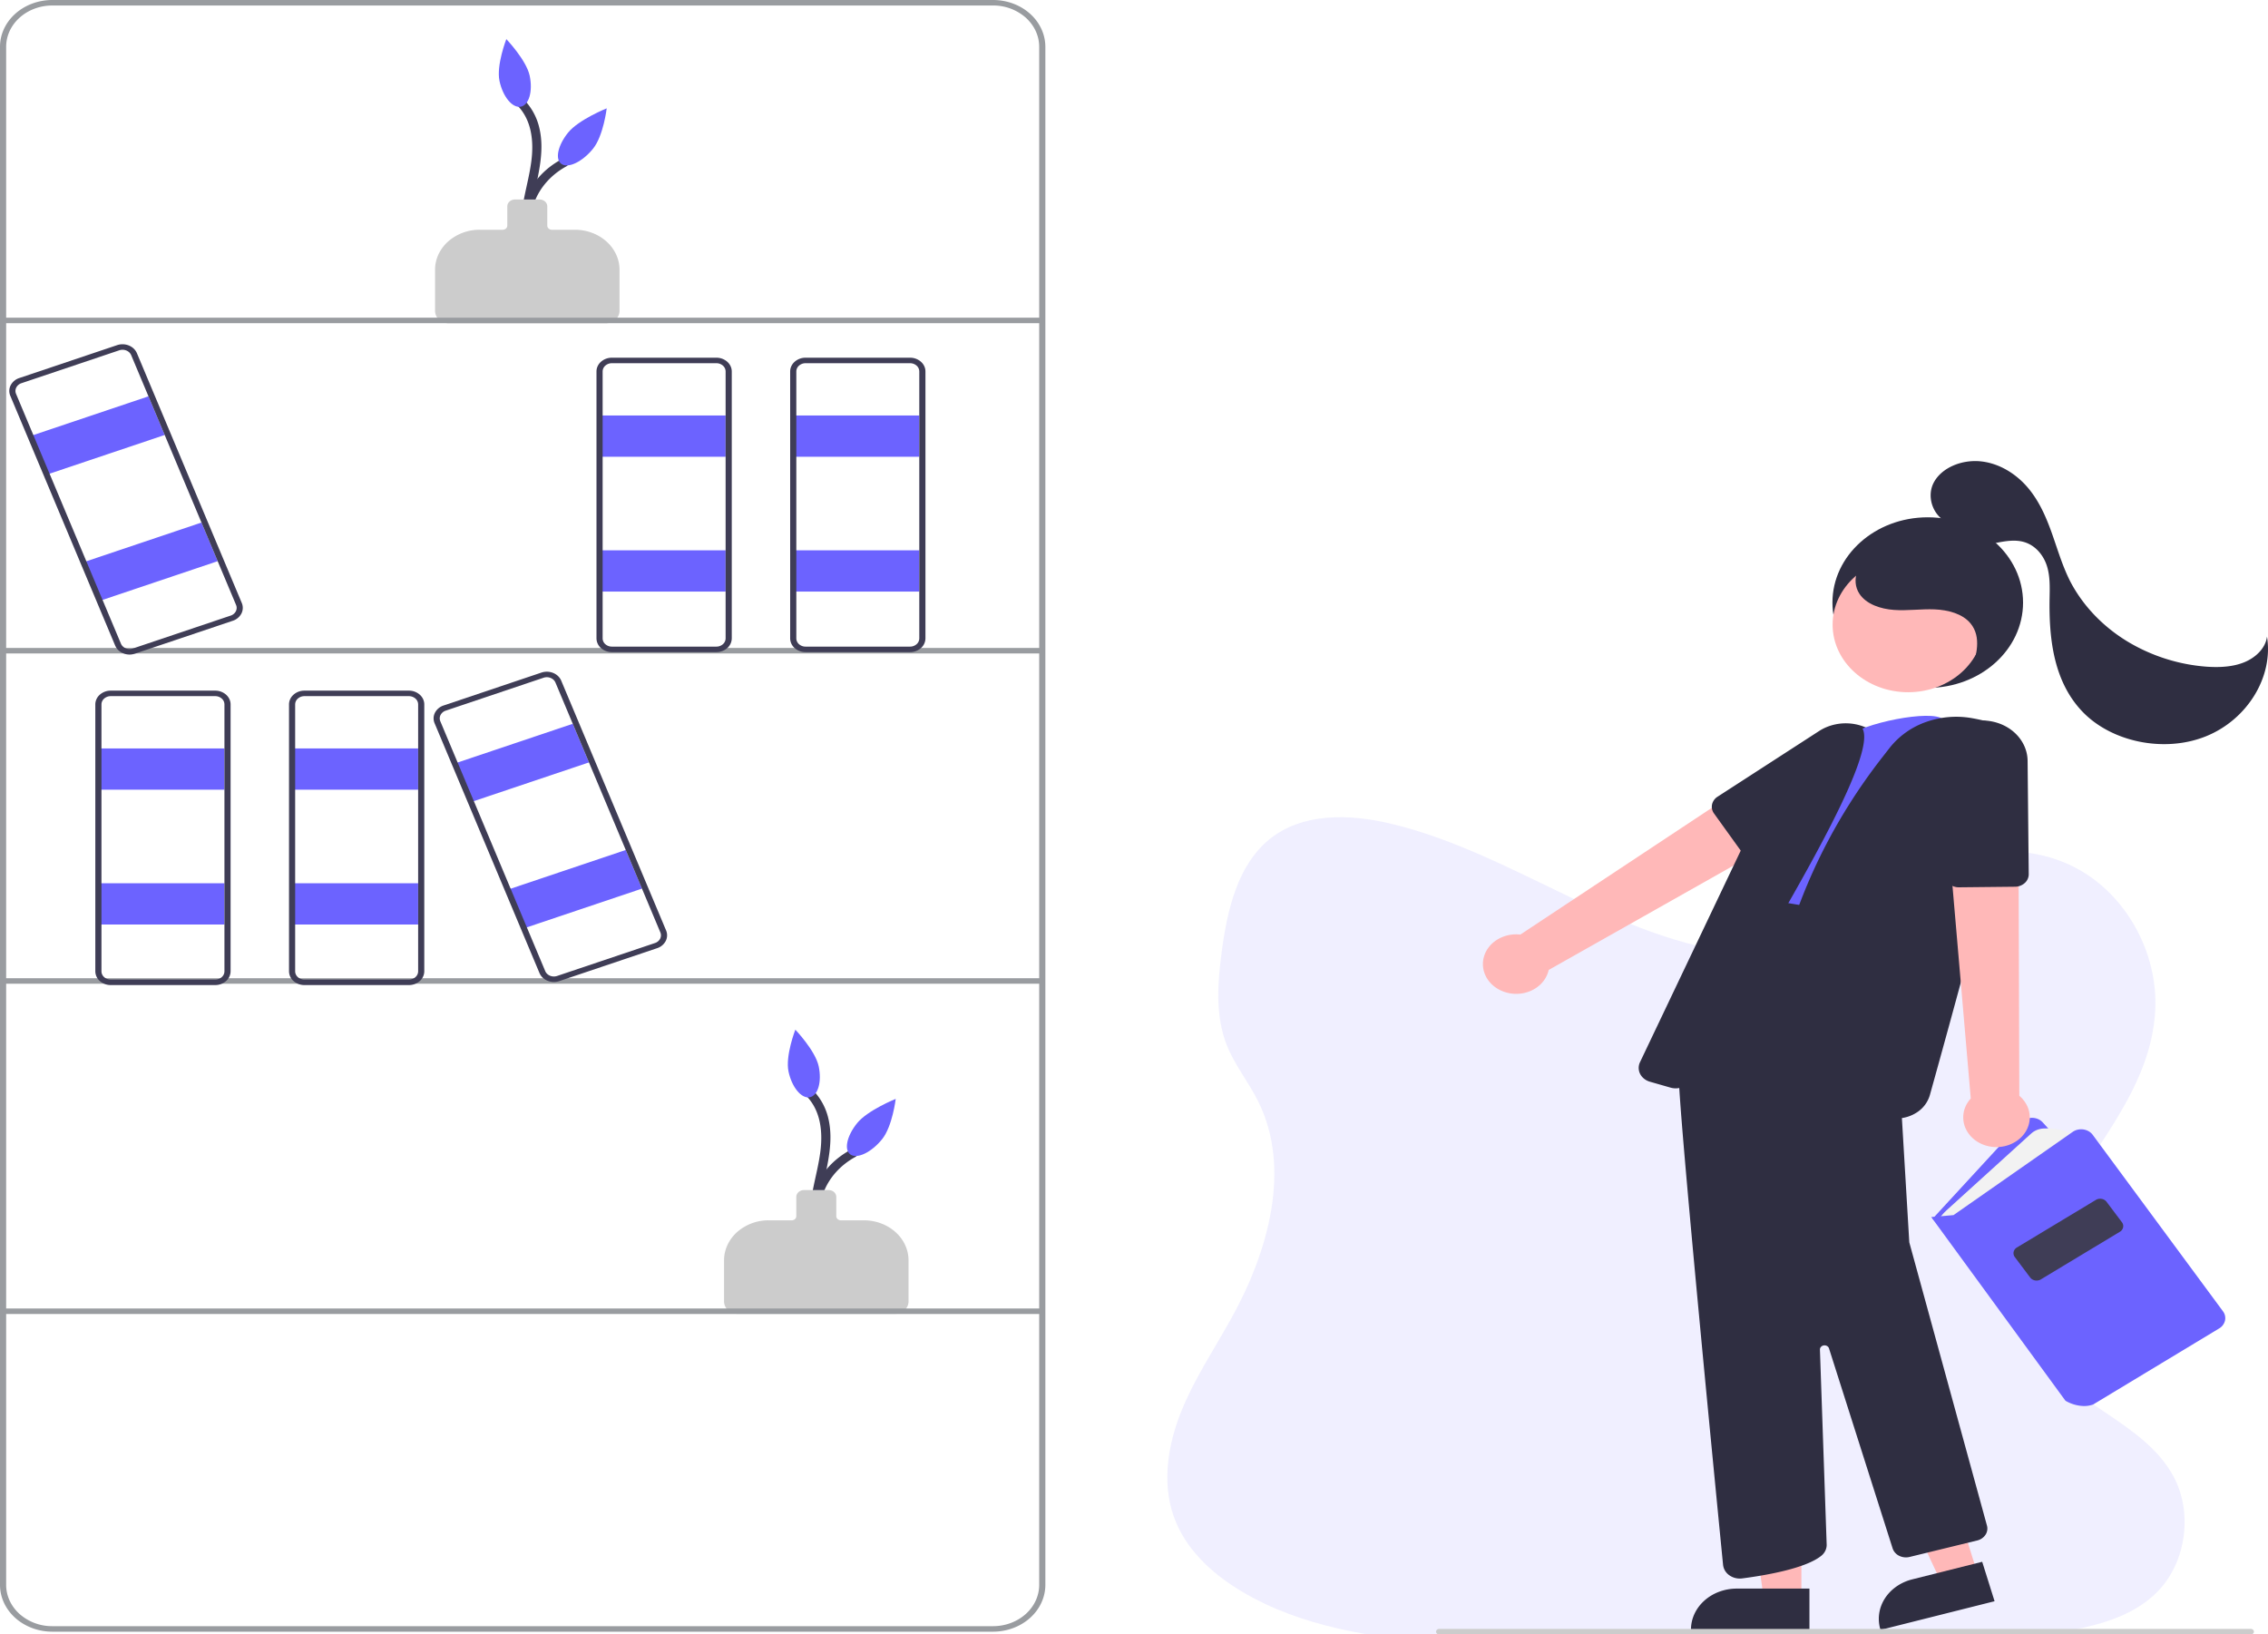 <svg width="136" height="98" fill="none" xmlns="http://www.w3.org/2000/svg"><g clip-path="url(#a)"><path opacity=".1" d="M105.442 57.243c-3.911-.166-7.636-1.712-11.192-3.404-3.557-1.691-7.08-3.565-10.897-4.462-2.455-.576-5.263-.657-7.24.954-1.904 1.554-2.52 4.23-2.85 6.714-.249 1.869-.395 3.836.287 5.586.473 1.215 1.314 2.236 1.894 3.404 2.023 4.049.594 9.042-1.598 12.995-1.027 1.855-2.22 3.626-3.013 5.599-.793 1.972-1.16 4.236-.467 6.25.689 1.998 2.328 3.496 4.103 4.55 3.607 2.142 7.855 2.755 12.001 3.102 9.174.769 18.397.436 27.595.103 3.404-.124 6.823-.249 10.172-.893 1.859-.358 3.779-.926 5.13-2.298 1.713-1.74 2.138-4.69.99-6.873-1.927-3.661-7.251-4.57-8.6-8.501-.74-2.163.021-4.573 1.098-6.58 2.31-4.303 6.183-8.079 6.387-12.998.14-3.38-1.722-6.763-4.601-8.362-3.016-1.681-7.201-1.468-9.426 1.306-2.293 2.858-6.321 3.955-9.773 3.808z" fill="#6C63FF"/><path d="M49.489 74.337a3.617 3.617 0 0 1-.128-2.779c.33-.91 1.012-1.685 1.924-2.184.304-.166.026-.594-.28-.428-1.046.56-1.826 1.442-2.194 2.482a4.024 4.024 0 0 0 .2 3.159c.14.292.616.04.477-.25z" fill="#3F3D56"/><path d="M49.647 75.003c-.746-1.183-.57-2.598-.302-3.877.28-1.335.647-2.69.33-4.049a3.584 3.584 0 0 0-.988-1.77c-.241-.235-.632.115-.39.35.937.911 1.046 2.234.894 3.409-.18 1.385-.688 2.736-.625 4.144.017.714.223 1.414.603 2.043a.277.277 0 0 0 .169.108c.07.015.143.006.205-.027a.253.253 0 0 0 .127-.147.224.224 0 0 0-.023-.184z" fill="#3F3D56"/><path d="M49.093 63.937c.198.94-.047 1.771-.547 1.856-.5.084-1.066-.61-1.264-1.55-.198-.94.41-2.504.41-2.504s1.203 1.258 1.401 2.198zM52.89 68.312c-.627.775-1.47 1.186-1.882.92-.412-.268-.238-1.113.389-1.888.627-.775 2.314-1.454 2.314-1.454s-.194 1.647-.82 2.422z" fill="#6C63FF"/><path d="M32.158 14.943a3.618 3.618 0 0 1-.127-2.779c.329-.91 1.011-1.685 1.923-2.184.304-.166.026-.594-.279-.428-1.046.56-1.827 1.442-2.194 2.482a4.024 4.024 0 0 0 .2 3.159c.14.292.616.04.477-.25z" fill="#3F3D56"/><path d="M32.316 15.609c-.746-1.183-.57-2.598-.302-3.877.28-1.335.648-2.69.33-4.049a3.584 3.584 0 0 0-.987-1.77c-.242-.235-.632.115-.391.35.938.911 1.047 2.234.895 3.409-.18 1.385-.689 2.736-.625 4.144.016.714.223 1.414.603 2.042a.277.277 0 0 0 .168.109c.07.015.144.005.206-.027a.254.254 0 0 0 .126-.147.224.224 0 0 0-.023-.184z" fill="#3F3D56"/><path d="M36.32 19.385h-9.403a.882.882 0 0 1-.586-.217.706.706 0 0 1-.243-.525v-2.471c0-.636.283-1.245.785-1.694a2.847 2.847 0 0 1 1.892-.702h1.379a.295.295 0 0 0 .195-.073.236.236 0 0 0 .081-.175v-1.154c0-.11.049-.215.135-.292a.49.49 0 0 1 .326-.12h1.475a.49.49 0 0 1 .326.12.392.392 0 0 1 .135.292v1.154c0 .066.03.129.081.175a.294.294 0 0 0 .196.073h1.379c.71 0 1.39.253 1.892.702.502.45.784 1.058.785 1.694v2.471a.706.706 0 0 1-.244.525.882.882 0 0 1-.586.217z" fill="#CCC"/><path d="M31.763 4.544c.198.94-.047 1.77-.547 1.855-.5.084-1.067-.61-1.265-1.55-.198-.94.411-2.504.411-2.504s1.203 1.258 1.401 2.199zM35.56 8.918c-.627.775-1.47 1.186-1.882.92-.412-.268-.238-1.113.389-1.888.626-.775 2.314-1.454 2.314-1.454s-.194 1.647-.821 2.422zM13.459 44.876h-7.56v2.474h7.56v-2.474zM13.459 52.96h-7.56v2.474h7.56V52.96z" fill="#6C63FF"/><path d="M62.5 19.048H.184v.33H62.5v-.33zM62.5 38.851H.184v.33H62.5v-.33zM62.5 58.654H.184v.33H62.5v-.33z" fill="#999CA0"/><path d="M12.906 59.064H6.637a.981.981 0 0 1-.651-.242.785.785 0 0 1-.27-.583V42.236c0-.219.097-.429.27-.583a.98.98 0 0 1 .651-.242h6.269a.98.98 0 0 1 .651.242c.173.154.27.364.27.583v16.003a.785.785 0 0 1-.27.583.981.981 0 0 1-.651.242zM6.637 41.741a.588.588 0 0 0-.39.145.47.47 0 0 0-.163.35v16.003a.47.47 0 0 0 .162.35.588.588 0 0 0 .391.145h6.269a.588.588 0 0 0 .39-.145.47.47 0 0 0 .163-.35V42.236a.47.47 0 0 0-.162-.35.588.588 0 0 0-.391-.145H6.637z" fill="#3F3D56"/><path d="M25.074 44.876h-7.56v2.474h7.56v-2.474zM25.074 52.96h-7.56v2.474h7.56V52.96z" fill="#6C63FF"/><path d="M24.52 59.064h-6.268a.981.981 0 0 1-.651-.242.785.785 0 0 1-.27-.583V42.236c0-.219.097-.429.27-.583a.98.98 0 0 1 .651-.242h6.269a.98.98 0 0 1 .651.242c.173.154.27.364.27.583v16.003a.785.785 0 0 1-.27.583.981.981 0 0 1-.651.242zm-6.268-17.323a.588.588 0 0 0-.39.145.47.47 0 0 0-.163.35v16.003a.47.47 0 0 0 .162.35.588.588 0 0 0 .391.145h6.269a.588.588 0 0 0 .39-.145.47.47 0 0 0 .163-.35V42.236a.47.47 0 0 0-.163-.35.588.588 0 0 0-.39-.145h-6.269z" fill="#3F3D56"/><path d="M43.51 24.912h-7.559v2.475h7.56v-2.475zM43.51 32.997h-7.559v2.474h7.56v-2.474z" fill="#6C63FF"/><path d="M42.957 39.101H36.69a.981.981 0 0 1-.652-.242.785.785 0 0 1-.27-.583V22.273c0-.219.097-.429.27-.583a.98.98 0 0 1 .652-.242h6.268a.98.98 0 0 1 .652.242c.172.154.27.364.27.583v16.003a.785.785 0 0 1-.27.583.981.981 0 0 1-.652.242zM36.69 21.778a.589.589 0 0 0-.391.145.47.47 0 0 0-.162.35v16.003a.47.47 0 0 0 .162.35.589.589 0 0 0 .39.145h6.27a.588.588 0 0 0 .39-.145.47.47 0 0 0 .162-.35V22.273a.47.47 0 0 0-.162-.35.59.59 0 0 0-.39-.145h-6.27z" fill="#3F3D56"/><path d="M55.125 24.912h-7.559v2.475h7.56v-2.475zM55.125 32.997h-7.559v2.474h7.56v-2.474z" fill="#6C63FF"/><path d="M54.572 39.101h-6.268a.981.981 0 0 1-.652-.242.785.785 0 0 1-.27-.583V22.273c0-.219.097-.429.27-.583a.98.98 0 0 1 .652-.242h6.268a.98.98 0 0 1 .652.242c.173.154.27.364.27.583v16.003a.785.785 0 0 1-.27.583.981.981 0 0 1-.652.242zm-6.268-17.323a.59.59 0 0 0-.391.145.47.47 0 0 0-.162.35v16.003a.47.47 0 0 0 .162.35.588.588 0 0 0 .39.145h6.27a.588.588 0 0 0 .39-.145.47.47 0 0 0 .162-.35V22.273a.47.47 0 0 0-.162-.35.59.59 0 0 0-.39-.145h-6.27z" fill="#3F3D56"/><path d="m34.345 43.398-7.075 2.379.972 2.316 7.076-2.379-.973-2.316zM37.523 50.965l-7.076 2.38.973 2.316 7.076-2.38-.973-2.316z" fill="#6C63FF"/><path d="M33.212 58.88a1 1 0 0 1-.524-.148.847.847 0 0 1-.338-.388l-6.29-14.98a.746.746 0 0 1 .023-.631.89.89 0 0 1 .515-.431l5.868-1.974a1.02 1.02 0 0 1 .705.021c.11.045.21.109.292.188.083.08.147.172.19.273l6.29 14.981a.746.746 0 0 1-.023.63.89.89 0 0 1-.515.432l-5.868 1.974a1.018 1.018 0 0 1-.325.053zm-.422-18.275a.608.608 0 0 0-.194.032l-5.868 1.973a.534.534 0 0 0-.31.26.448.448 0 0 0-.014.378l6.291 14.98c.026.061.064.117.114.164.05.048.11.086.175.113a.608.608 0 0 0 .423.013l5.868-1.974a.534.534 0 0 0 .309-.258.447.447 0 0 0 .014-.379l-6.29-14.98a.509.509 0 0 0-.203-.233.601.601 0 0 0-.315-.089z" fill="#3F3D56"/><path d="m8.903 23.764-7.076 2.38.973 2.316 7.076-2.379-.973-2.317zM12.08 31.332l-7.075 2.38.973 2.316 7.075-2.38-.972-2.316z" fill="#6C63FF"/><path d="M7.77 39.247a1 1 0 0 1-.525-.148.847.847 0 0 1-.338-.388l-6.29-14.98A.746.746 0 0 1 .64 23.1a.89.89 0 0 1 .514-.432l5.868-1.973a1.02 1.02 0 0 1 .706.021c.11.045.21.109.292.188.082.079.147.172.19.273l6.29 14.981a.746.746 0 0 1-.024.63.89.89 0 0 1-.514.432l-5.868 1.973a1.018 1.018 0 0 1-.325.054zm-.422-18.275a.614.614 0 0 0-.195.032l-5.868 1.973a.534.534 0 0 0-.309.26.448.448 0 0 0-.014.378l6.29 14.98a.49.49 0 0 0 .114.164c.05.048.11.086.176.113a.607.607 0 0 0 .423.013l5.868-1.974a.534.534 0 0 0 .309-.258.447.447 0 0 0 .014-.379l-6.29-14.98a.508.508 0 0 0-.203-.233.6.6 0 0 0-.315-.089z" fill="#3F3D56"/><path d="M115.597 41.246c3.157 0 5.715-2.29 5.715-5.115 0-2.824-2.558-5.114-5.715-5.114-3.156 0-5.715 2.29-5.715 5.114 0 2.825 2.559 5.115 5.715 5.115z" fill="#2F2E41"/><path d="M90.206 59.472a2.193 2.193 0 0 0 1.672-.101c.254-.125.474-.299.644-.508.17-.21.288-.45.344-.704l15.714-8.873-2.86-2.881-14.554 9.633a2.175 2.175 0 0 0-1.376.297c-.402.246-.69.615-.808 1.039-.118.423-.059.87.167 1.257.225.387.602.686 1.057.84z" fill="#FFB8B8"/><path d="M105.3 51.645a.916.916 0 0 1-.399-.09.808.808 0 0 1-.301-.25l-1.82-2.53a.683.683 0 0 1-.117-.54.737.737 0 0 1 .329-.464l6.09-3.939c.295-.191.631-.327.986-.4a3.038 3.038 0 0 1 1.082-.026c.36.057.702.177 1.009.354.306.177.569.407.774.677.205.27.348.574.42.894.071.32.07.65-.003.969-.073.32-.217.623-.424.892a2.61 2.61 0 0 1-.778.673l-6.403 3.664a.898.898 0 0 1-.445.116z" fill="#2F2E41"/><path d="M108.019 95.83h-2.261l-1.075-7.801h3.336v7.802z" fill="#FFB8B8"/><path d="M104.144 95.252h4.359v2.457h-7.104c0-.323.071-.642.209-.94.138-.298.34-.57.595-.797.255-.228.558-.41.891-.533a3.023 3.023 0 0 1 1.05-.187z" fill="#2F2E41"/><path d="m118.571 94.318-2.177.547-3.392-7.251 3.212-.807 2.357 7.511z" fill="#FFB8B8"/><path d="m114.665 94.699 4.197-1.054.742 2.364-6.839 1.719a2.196 2.196 0 0 1-.083-.956c.043-.32.156-.63.332-.911.177-.281.413-.529.697-.728.283-.2.607-.347.954-.434z" fill="#2F2E41"/><path d="m124.66 82.345-8.775-9.267 5.325-5.782a.822.822 0 0 1 .287-.2.92.92 0 0 1 .71.002.815.815 0 0 1 .286.202l8.058 8.848-5.891 6.197z" fill="#6C63FF"/><path d="M116.239 73.147c.13-.208.29-.4.477-.57l5.083-4.61c.199-.182.467-.29.751-.303.581-.024 1.533.028 1.799.599l-6.862 5.023-1.248-.14z" fill="#F2F2F2"/><path d="M124.965 84.306a2.285 2.285 0 0 1-1.098-.311l-.024-.022-8.037-11 1.334-.115 7.147-4.989a.869.869 0 0 1 .305-.134.923.923 0 0 1 .656.096.79.79 0 0 1 .241.214l7.813 10.582c.12.163.163.362.12.554a.745.745 0 0 1-.348.47l-7.56 4.563a1.627 1.627 0 0 1-.549.092z" fill="#6C63FF"/><path d="M122.123 76.782a.505.505 0 0 1-.217-.048.443.443 0 0 1-.166-.134l-.923-1.227a.38.38 0 0 1-.07-.31.41.41 0 0 1 .195-.263l4.736-2.853a.507.507 0 0 1 .346-.063c.12.021.226.084.294.174l.923 1.228c.068.09.094.202.07.31a.41.41 0 0 1-.195.262l-4.736 2.854a.499.499 0 0 1-.257.07z" fill="#3F3D56"/><path d="M104.325 94.65c-.252 0-.494-.086-.68-.238a.874.874 0 0 1-.322-.587c-.403-4.09-2.42-24.698-2.642-28.86-.246-4.624 4.055-11.94 4.098-12.013l.03-.05 2.126.237v.221l2.023.213 3.916.34 1.121 12.26.495 8.316 4.657 16.984a.67.67 0 0 1-.089.554.821.821 0 0 1-.498.34l-4.053.988a.92.92 0 0 1-.625-.07.764.764 0 0 1-.391-.443l-3.816-11.995a.254.254 0 0 0-.117-.14.304.304 0 0 0-.192-.037.286.286 0 0 0-.17.087.233.233 0 0 0-.064.165l.404 11.697a.792.792 0 0 1-.075.35.881.881 0 0 1-.223.295c-.929.781-3.384 1.198-4.765 1.377-.049.006-.098.01-.148.01z" fill="#2F2E41"/><path d="M116.504 43.125c-.643-.6-4.881.225-5.822 1.109l-6.441 9.421 10.653 1.774 2.353-11.971-.743-.333z" fill="#6C63FF"/><path d="M113.712 67.062a2.29 2.29 0 0 1-.674-.1 33.426 33.426 0 0 0-2.255-.59c-3.841-.885-5.197-3.715-4.03-8.412l.029-.119c1.095-4.456 3.16-8.675 6.076-12.417l.452-.58a4.812 4.812 0 0 1 2.195-1.558 5.403 5.403 0 0 1 2.791-.217c1.728.319 2.656.781 2.758 1.374.2 1.163-3.66 15.223-5.329 21.214a1.85 1.85 0 0 1-.736 1.013 2.232 2.232 0 0 1-1.277.392z" fill="#2F2E41"/><path d="M100.48 65.257c-.101 0-.2-.014-.296-.04l-1.245-.357a1.004 1.004 0 0 1-.348-.178.882.882 0 0 1-.24-.288.794.794 0 0 1-.01-.703l6.607-13.875c1.265-2.647 3.478-4.843 6.291-6.241a.372.372 0 0 1 .379.033.268.268 0 0 1 .075.091c.777 1.53-3.451 8.768-6.849 14.584-1.74 2.978-3.243 5.55-3.414 6.284a.856.856 0 0 1-.338.496 1.041 1.041 0 0 1-.612.194z" fill="#2F2E41"/><path d="M120.918 68.419c.232-.155.423-.354.56-.582.137-.228.216-.48.233-.74a1.616 1.616 0 0 0-.139-.757 1.786 1.786 0 0 0-.484-.635l-.053-16.627-4.248.638 1.39 16.152c-.31.337-.47.764-.45 1.2.019.436.216.85.554 1.165.338.314.793.507 1.279.541.486.035.969-.092 1.358-.355z" fill="#FFB8B8"/><path d="M117.459 53.203a.887.887 0 0 1-.567-.2.712.712 0 0 1-.26-.493l-.495-6.71a2.29 2.29 0 0 1 .671-1.767 2.862 2.862 0 0 1 1.871-.828c.37-.022.742.025 1.091.136.35.11.671.285.943.51.272.226.489.5.639.803.15.304.229.632.233.964l.067 6.8a.706.706 0 0 1-.238.527.88.88 0 0 1-.582.223l-3.363.035h-.01z" fill="#2F2E41"/><path d="M114.42 41.506c2.501 0 4.528-1.814 4.528-4.052 0-2.238-2.027-4.052-4.528-4.052-2.501 0-4.528 1.814-4.528 4.052 0 2.238 2.027 4.052 4.528 4.052z" fill="#FFB8B8"/><path d="M118.185 40.29c.338-.962.648-2.096-.021-2.908-.481-.585-1.346-.811-2.157-.844-.811-.032-1.624.09-2.433.033-.81-.057-1.665-.343-2.076-.97-.533-.812-.081-1.93.775-2.477.857-.547 1.989-.624 3.032-.496 1.32.14 2.561.636 3.557 1.423.97.801 1.602 1.955 1.573 3.135-.028 1.18-.767 2.356-1.946 2.886" fill="#2F2E41"/><path d="M117.056 31.435c-1.084-.299-1.584-1.581-1.1-2.499.485-.918 1.724-1.398 2.85-1.27 1.125.127 2.116.773 2.8 1.583.684.81 1.097 1.775 1.441 2.743.343.967.629 1.955 1.099 2.879.745 1.42 1.895 2.639 3.333 3.535a10.753 10.753 0 0 0 4.862 1.57c.761.05 1.551.014 2.245-.27.694-.286 1.276-.86 1.353-1.539.395 2.413-1.174 4.978-3.659 5.981-2.484 1.003-5.672.358-7.432-1.504-1.72-1.82-1.987-4.39-1.945-6.773.011-.654.038-1.32-.164-1.948-.202-.628-.679-1.225-1.375-1.425-.561-.161-1.169-.045-1.744.07-.576.113-1.187.223-1.744.051-.557-.172-1.005-.739-.781-1.227" fill="#2F2E41"/><path d="M134.971 98H86.298a.196.196 0 0 1-.13-.048.157.157 0 0 1-.054-.117c0-.044.02-.086.054-.117a.196.196 0 0 1 .13-.048h48.673c.049 0 .095.017.13.048a.155.155 0 0 1 .054.117.155.155 0 0 1-.054.117.196.196 0 0 1-.13.048zM53.65 78.78h-9.402a.883.883 0 0 1-.587-.218.706.706 0 0 1-.243-.525v-2.472c0-.635.283-1.243.785-1.693a2.849 2.849 0 0 1 1.892-.702h1.38a.294.294 0 0 0 .195-.073.235.235 0 0 0 .08-.174v-1.155c0-.11.05-.215.136-.292a.49.49 0 0 1 .326-.12h1.474a.49.49 0 0 1 .326.12.392.392 0 0 1 .135.292v1.155c0 .065.03.128.081.174a.294.294 0 0 0 .196.073h1.379c.71 0 1.39.253 1.892.702.502.45.784 1.058.785 1.694v2.471a.706.706 0 0 1-.243.525.883.883 0 0 1-.587.218z" fill="#CCC"/><path d="M62.5 78.457H.184v.33H62.5v-.33z" fill="#999CA0"/><path d="M59.55 97.835H3.134c-.83 0-1.627-.297-2.215-.822-.588-.526-.918-1.24-.919-1.983V2.805C0 2.06.331 1.348.919.822 1.507.297 2.303.001 3.134 0H59.55c.831 0 1.628.297 2.215.822.588.526.918 1.24.92 1.983V95.03c-.002.744-.332 1.457-.92 1.983-.587.525-1.384.821-2.215.822zM3.134.33c-.733 0-1.436.262-1.954.726C.66 1.52.37 2.149.369 2.805V95.03c0 .656.292 1.285.81 1.75a2.942 2.942 0 0 0 1.955.725H59.55c.733 0 1.436-.262 1.955-.726.518-.464.81-1.093.81-1.749V2.805c0-.656-.292-1.285-.81-1.75A2.942 2.942 0 0 0 59.55.33H3.134z" fill="#999CA0"/></g><defs><clipPath id="a"><path fill="#fff" d="M0 0h136v98H0z"/></clipPath></defs></svg>